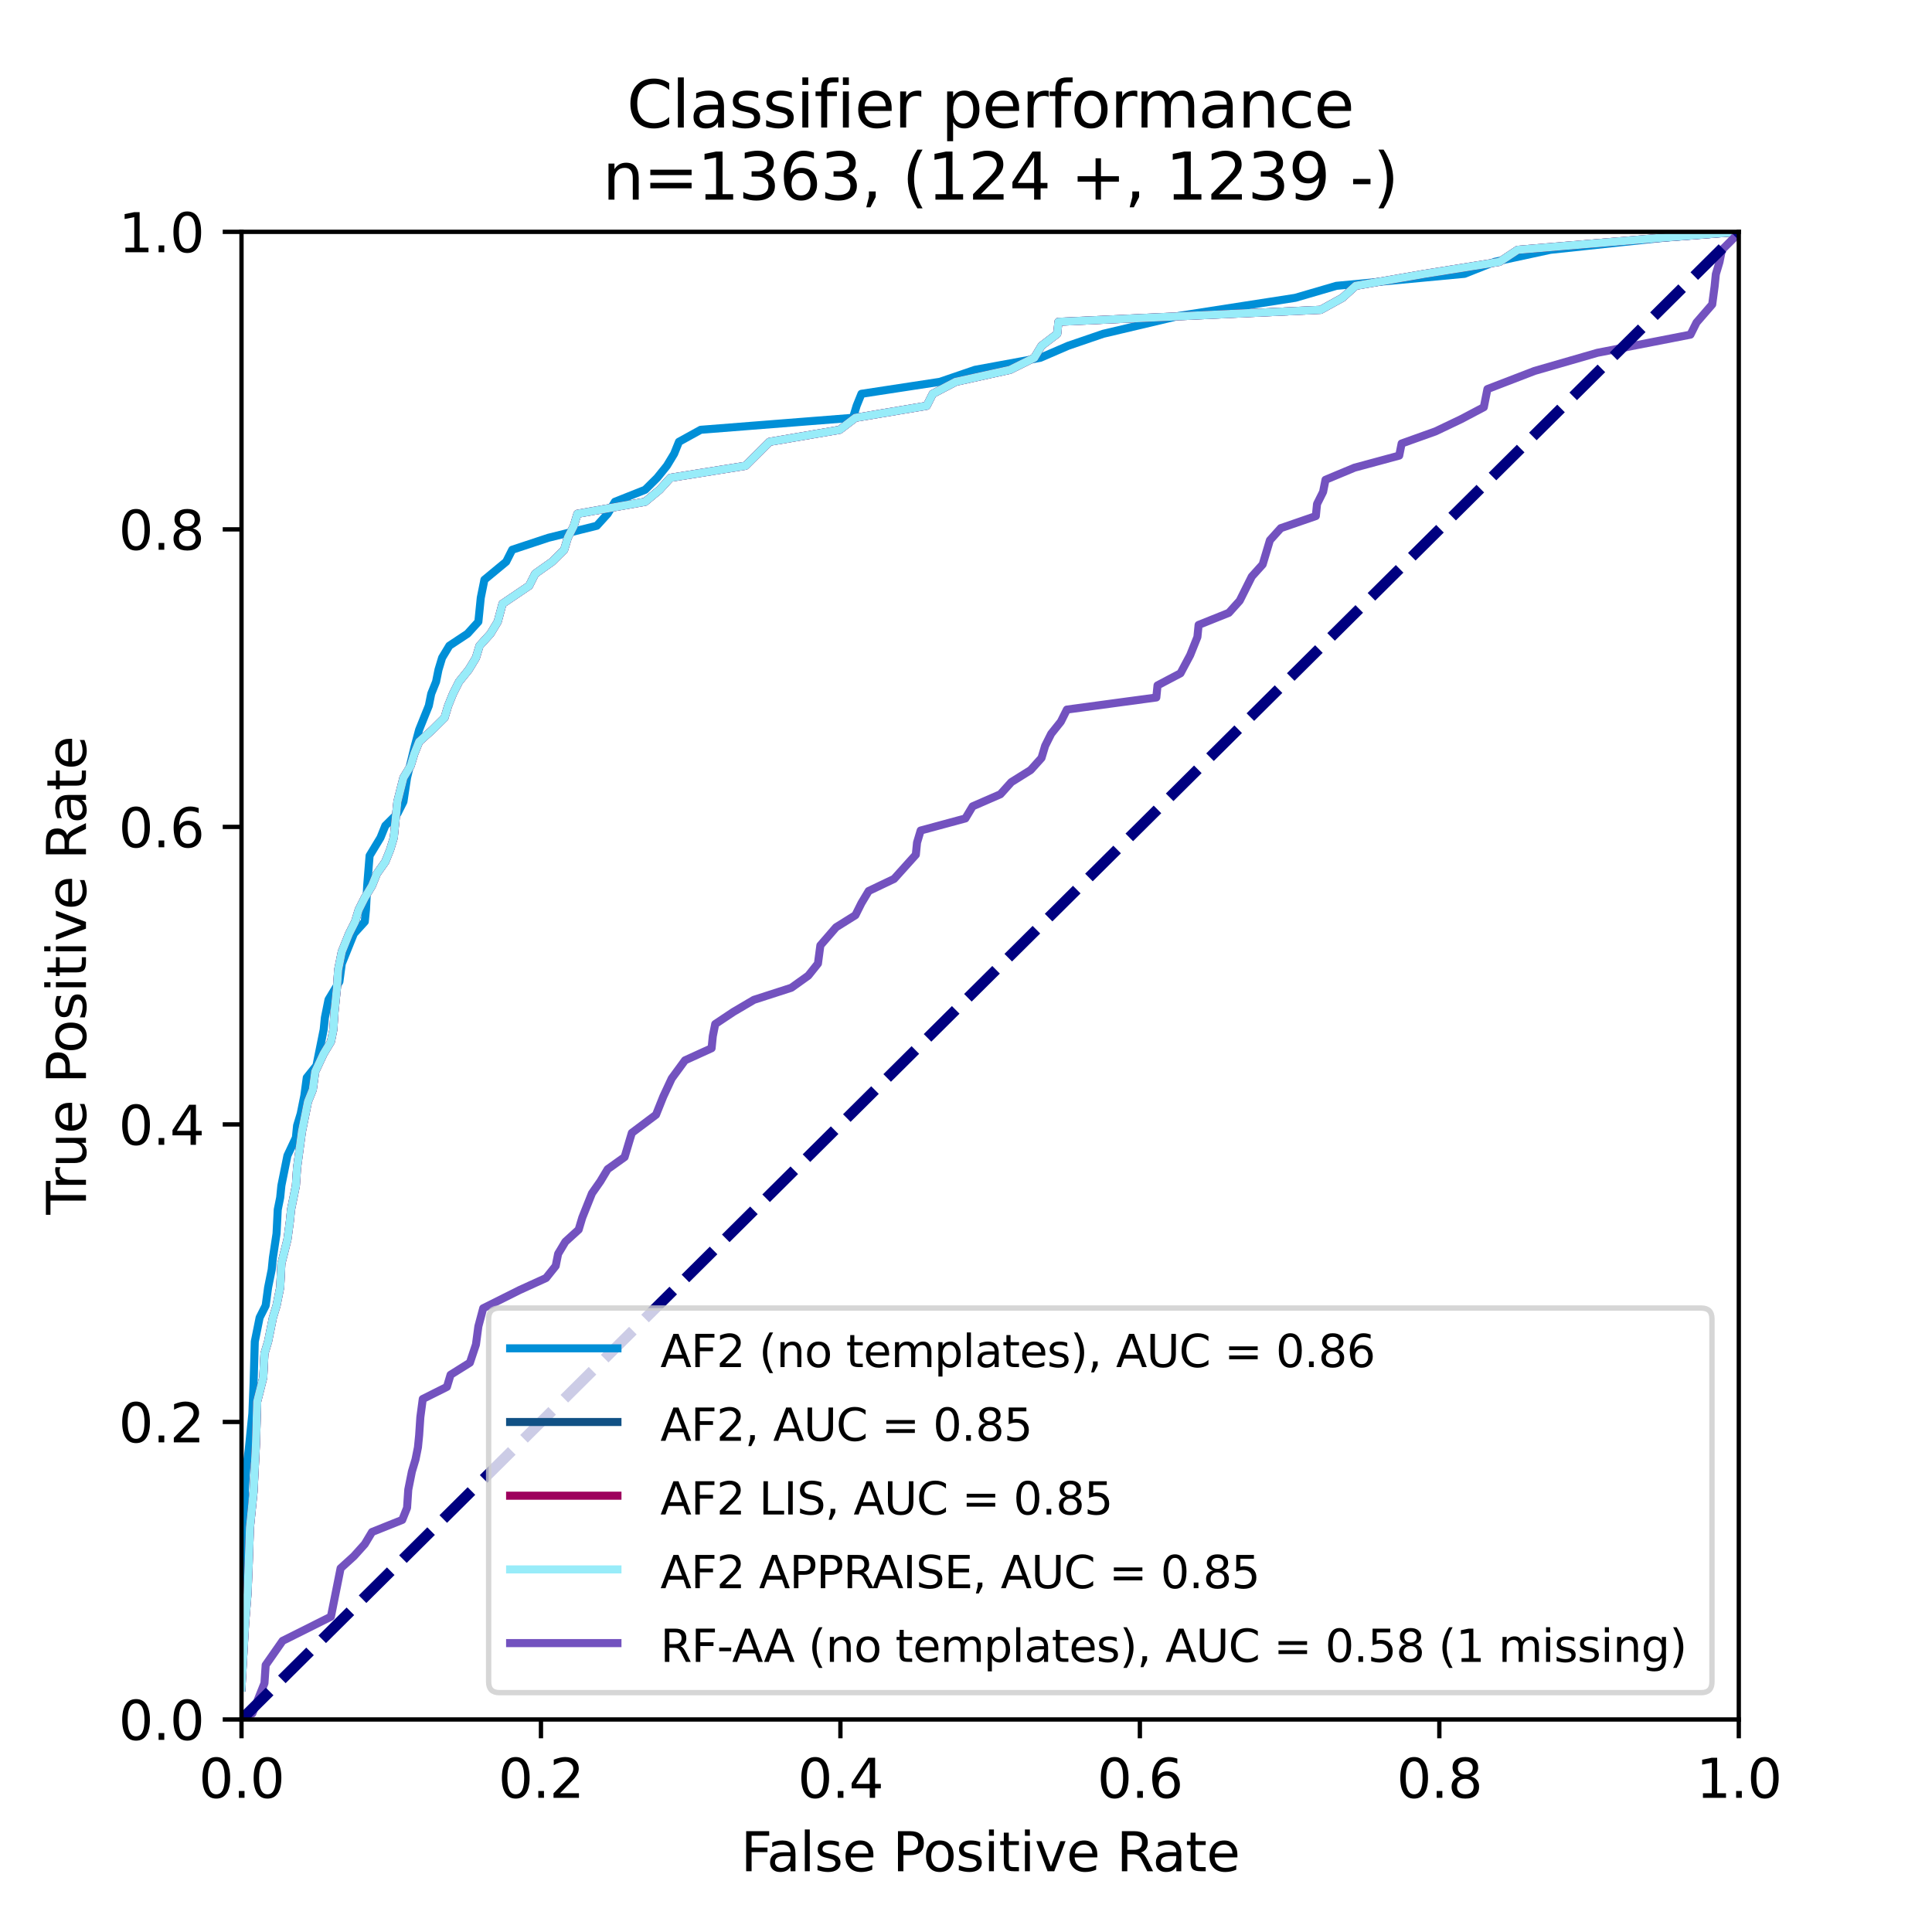 <?xml version="1.0" encoding="utf-8" standalone="no"?>
<!DOCTYPE svg PUBLIC "-//W3C//DTD SVG 1.1//EN"
  "http://www.w3.org/Graphics/SVG/1.1/DTD/svg11.dtd">
<svg xmlns:xlink="http://www.w3.org/1999/xlink" width="360pt" height="360pt" viewBox="0 0 360 360" xmlns="http://www.w3.org/2000/svg" version="1.1">
 <defs>
  <style type="text/css">*{stroke-linejoin: round; stroke-linecap: butt}</style>
 </defs>
 <g id="figure_1">
  <g id="patch_1">
   <path d="M 0 360 
L 360 360 
L 360 0 
L 0 0 
z
" style="fill: #ffffff"/>
  </g>
  <g id="axes_1">
   <g id="patch_2">
    <path d="M 45 320.4 
L 324 320.4 
L 324 43.2 
L 45 43.2 
z
" style="fill: #ffffff"/>
   </g>
   <g id="matplotlib.axis_1">
    <g id="xtick_1">
     <g id="line2d_1">
      <defs>
       <path id="mdd6657b024" d="M 0 0 
L 0 3.5 
" style="stroke: #000000; stroke-width: 0.8"/>
      </defs>
      <g>
       <use xlink:href="#mdd6657b024" x="45" y="320.4" style="stroke: #000000; stroke-width: 0.8"/>
      </g>
     </g>
     <g id="text_1">
      <!-- 0.0 -->
      <g transform="translate(37.048 334.998) scale(0.1 -0.1)">
       <defs>
        <path id="DejaVuSans-30" d="M 2034 4250 
Q 1547 4250 1301 3770 
Q 1056 3291 1056 2328 
Q 1056 1369 1301 889 
Q 1547 409 2034 409 
Q 2525 409 2770 889 
Q 3016 1369 3016 2328 
Q 3016 3291 2770 3770 
Q 2525 4250 2034 4250 
z
M 2034 4750 
Q 2819 4750 3233 4129 
Q 3647 3509 3647 2328 
Q 3647 1150 3233 529 
Q 2819 -91 2034 -91 
Q 1250 -91 836 529 
Q 422 1150 422 2328 
Q 422 3509 836 4129 
Q 1250 4750 2034 4750 
z
" transform="scale(0.016)"/>
        <path id="DejaVuSans-2e" d="M 684 794 
L 1344 794 
L 1344 0 
L 684 0 
L 684 794 
z
" transform="scale(0.016)"/>
       </defs>
       <use xlink:href="#DejaVuSans-30"/>
       <use xlink:href="#DejaVuSans-2e" x="63.623"/>
       <use xlink:href="#DejaVuSans-30" x="95.41"/>
      </g>
     </g>
    </g>
    <g id="xtick_2">
     <g id="line2d_2">
      <g>
       <use xlink:href="#mdd6657b024" x="100.8" y="320.4" style="stroke: #000000; stroke-width: 0.8"/>
      </g>
     </g>
     <g id="text_2">
      <!-- 0.2 -->
      <g transform="translate(92.848 334.998) scale(0.1 -0.1)">
       <defs>
        <path id="DejaVuSans-32" d="M 1228 531 
L 3431 531 
L 3431 0 
L 469 0 
L 469 531 
Q 828 903 1448 1529 
Q 2069 2156 2228 2338 
Q 2531 2678 2651 2914 
Q 2772 3150 2772 3378 
Q 2772 3750 2511 3984 
Q 2250 4219 1831 4219 
Q 1534 4219 1204 4116 
Q 875 4013 500 3803 
L 500 4441 
Q 881 4594 1212 4672 
Q 1544 4750 1819 4750 
Q 2544 4750 2975 4387 
Q 3406 4025 3406 3419 
Q 3406 3131 3298 2873 
Q 3191 2616 2906 2266 
Q 2828 2175 2409 1742 
Q 1991 1309 1228 531 
z
" transform="scale(0.016)"/>
       </defs>
       <use xlink:href="#DejaVuSans-30"/>
       <use xlink:href="#DejaVuSans-2e" x="63.623"/>
       <use xlink:href="#DejaVuSans-32" x="95.41"/>
      </g>
     </g>
    </g>
    <g id="xtick_3">
     <g id="line2d_3">
      <g>
       <use xlink:href="#mdd6657b024" x="156.6" y="320.4" style="stroke: #000000; stroke-width: 0.8"/>
      </g>
     </g>
     <g id="text_3">
      <!-- 0.4 -->
      <g transform="translate(148.648 334.998) scale(0.1 -0.1)">
       <defs>
        <path id="DejaVuSans-34" d="M 2419 4116 
L 825 1625 
L 2419 1625 
L 2419 4116 
z
M 2253 4666 
L 3047 4666 
L 3047 1625 
L 3713 1625 
L 3713 1100 
L 3047 1100 
L 3047 0 
L 2419 0 
L 2419 1100 
L 313 1100 
L 313 1709 
L 2253 4666 
z
" transform="scale(0.016)"/>
       </defs>
       <use xlink:href="#DejaVuSans-30"/>
       <use xlink:href="#DejaVuSans-2e" x="63.623"/>
       <use xlink:href="#DejaVuSans-34" x="95.41"/>
      </g>
     </g>
    </g>
    <g id="xtick_4">
     <g id="line2d_4">
      <g>
       <use xlink:href="#mdd6657b024" x="212.4" y="320.4" style="stroke: #000000; stroke-width: 0.8"/>
      </g>
     </g>
     <g id="text_4">
      <!-- 0.6 -->
      <g transform="translate(204.448 334.998) scale(0.1 -0.1)">
       <defs>
        <path id="DejaVuSans-36" d="M 2113 2584 
Q 1688 2584 1439 2293 
Q 1191 2003 1191 1497 
Q 1191 994 1439 701 
Q 1688 409 2113 409 
Q 2538 409 2786 701 
Q 3034 994 3034 1497 
Q 3034 2003 2786 2293 
Q 2538 2584 2113 2584 
z
M 3366 4563 
L 3366 3988 
Q 3128 4100 2886 4159 
Q 2644 4219 2406 4219 
Q 1781 4219 1451 3797 
Q 1122 3375 1075 2522 
Q 1259 2794 1537 2939 
Q 1816 3084 2150 3084 
Q 2853 3084 3261 2657 
Q 3669 2231 3669 1497 
Q 3669 778 3244 343 
Q 2819 -91 2113 -91 
Q 1303 -91 875 529 
Q 447 1150 447 2328 
Q 447 3434 972 4092 
Q 1497 4750 2381 4750 
Q 2619 4750 2861 4703 
Q 3103 4656 3366 4563 
z
" transform="scale(0.016)"/>
       </defs>
       <use xlink:href="#DejaVuSans-30"/>
       <use xlink:href="#DejaVuSans-2e" x="63.623"/>
       <use xlink:href="#DejaVuSans-36" x="95.41"/>
      </g>
     </g>
    </g>
    <g id="xtick_5">
     <g id="line2d_5">
      <g>
       <use xlink:href="#mdd6657b024" x="268.2" y="320.4" style="stroke: #000000; stroke-width: 0.8"/>
      </g>
     </g>
     <g id="text_5">
      <!-- 0.8 -->
      <g transform="translate(260.248 334.998) scale(0.1 -0.1)">
       <defs>
        <path id="DejaVuSans-38" d="M 2034 2216 
Q 1584 2216 1326 1975 
Q 1069 1734 1069 1313 
Q 1069 891 1326 650 
Q 1584 409 2034 409 
Q 2484 409 2743 651 
Q 3003 894 3003 1313 
Q 3003 1734 2745 1975 
Q 2488 2216 2034 2216 
z
M 1403 2484 
Q 997 2584 770 2862 
Q 544 3141 544 3541 
Q 544 4100 942 4425 
Q 1341 4750 2034 4750 
Q 2731 4750 3128 4425 
Q 3525 4100 3525 3541 
Q 3525 3141 3298 2862 
Q 3072 2584 2669 2484 
Q 3125 2378 3379 2068 
Q 3634 1759 3634 1313 
Q 3634 634 3220 271 
Q 2806 -91 2034 -91 
Q 1263 -91 848 271 
Q 434 634 434 1313 
Q 434 1759 690 2068 
Q 947 2378 1403 2484 
z
M 1172 3481 
Q 1172 3119 1398 2916 
Q 1625 2713 2034 2713 
Q 2441 2713 2670 2916 
Q 2900 3119 2900 3481 
Q 2900 3844 2670 4047 
Q 2441 4250 2034 4250 
Q 1625 4250 1398 4047 
Q 1172 3844 1172 3481 
z
" transform="scale(0.016)"/>
       </defs>
       <use xlink:href="#DejaVuSans-30"/>
       <use xlink:href="#DejaVuSans-2e" x="63.623"/>
       <use xlink:href="#DejaVuSans-38" x="95.41"/>
      </g>
     </g>
    </g>
    <g id="xtick_6">
     <g id="line2d_6">
      <g>
       <use xlink:href="#mdd6657b024" x="324" y="320.4" style="stroke: #000000; stroke-width: 0.8"/>
      </g>
     </g>
     <g id="text_6">
      <!-- 1.0 -->
      <g transform="translate(316.048 334.998) scale(0.1 -0.1)">
       <defs>
        <path id="DejaVuSans-31" d="M 794 531 
L 1825 531 
L 1825 4091 
L 703 3866 
L 703 4441 
L 1819 4666 
L 2450 4666 
L 2450 531 
L 3481 531 
L 3481 0 
L 794 0 
L 794 531 
z
" transform="scale(0.016)"/>
       </defs>
       <use xlink:href="#DejaVuSans-31"/>
       <use xlink:href="#DejaVuSans-2e" x="63.623"/>
       <use xlink:href="#DejaVuSans-30" x="95.41"/>
      </g>
     </g>
    </g>
    <g id="text_7">
     <!-- False Positive Rate -->
     <g transform="translate(138.034 348.677) scale(0.1 -0.1)">
      <defs>
       <path id="DejaVuSans-46" d="M 628 4666 
L 3309 4666 
L 3309 4134 
L 1259 4134 
L 1259 2759 
L 3109 2759 
L 3109 2228 
L 1259 2228 
L 1259 0 
L 628 0 
L 628 4666 
z
" transform="scale(0.016)"/>
       <path id="DejaVuSans-61" d="M 2194 1759 
Q 1497 1759 1228 1600 
Q 959 1441 959 1056 
Q 959 750 1161 570 
Q 1363 391 1709 391 
Q 2188 391 2477 730 
Q 2766 1069 2766 1631 
L 2766 1759 
L 2194 1759 
z
M 3341 1997 
L 3341 0 
L 2766 0 
L 2766 531 
Q 2569 213 2275 61 
Q 1981 -91 1556 -91 
Q 1019 -91 701 211 
Q 384 513 384 1019 
Q 384 1609 779 1909 
Q 1175 2209 1959 2209 
L 2766 2209 
L 2766 2266 
Q 2766 2663 2505 2880 
Q 2244 3097 1772 3097 
Q 1472 3097 1187 3025 
Q 903 2953 641 2809 
L 641 3341 
Q 956 3463 1253 3523 
Q 1550 3584 1831 3584 
Q 2591 3584 2966 3190 
Q 3341 2797 3341 1997 
z
" transform="scale(0.016)"/>
       <path id="DejaVuSans-6c" d="M 603 4863 
L 1178 4863 
L 1178 0 
L 603 0 
L 603 4863 
z
" transform="scale(0.016)"/>
       <path id="DejaVuSans-73" d="M 2834 3397 
L 2834 2853 
Q 2591 2978 2328 3040 
Q 2066 3103 1784 3103 
Q 1356 3103 1142 2972 
Q 928 2841 928 2578 
Q 928 2378 1081 2264 
Q 1234 2150 1697 2047 
L 1894 2003 
Q 2506 1872 2764 1633 
Q 3022 1394 3022 966 
Q 3022 478 2636 193 
Q 2250 -91 1575 -91 
Q 1294 -91 989 -36 
Q 684 19 347 128 
L 347 722 
Q 666 556 975 473 
Q 1284 391 1588 391 
Q 1994 391 2212 530 
Q 2431 669 2431 922 
Q 2431 1156 2273 1281 
Q 2116 1406 1581 1522 
L 1381 1569 
Q 847 1681 609 1914 
Q 372 2147 372 2553 
Q 372 3047 722 3315 
Q 1072 3584 1716 3584 
Q 2034 3584 2315 3537 
Q 2597 3491 2834 3397 
z
" transform="scale(0.016)"/>
       <path id="DejaVuSans-65" d="M 3597 1894 
L 3597 1613 
L 953 1613 
Q 991 1019 1311 708 
Q 1631 397 2203 397 
Q 2534 397 2845 478 
Q 3156 559 3463 722 
L 3463 178 
Q 3153 47 2828 -22 
Q 2503 -91 2169 -91 
Q 1331 -91 842 396 
Q 353 884 353 1716 
Q 353 2575 817 3079 
Q 1281 3584 2069 3584 
Q 2775 3584 3186 3129 
Q 3597 2675 3597 1894 
z
M 3022 2063 
Q 3016 2534 2758 2815 
Q 2500 3097 2075 3097 
Q 1594 3097 1305 2825 
Q 1016 2553 972 2059 
L 3022 2063 
z
" transform="scale(0.016)"/>
       <path id="DejaVuSans-20" transform="scale(0.016)"/>
       <path id="DejaVuSans-50" d="M 1259 4147 
L 1259 2394 
L 2053 2394 
Q 2494 2394 2734 2622 
Q 2975 2850 2975 3272 
Q 2975 3691 2734 3919 
Q 2494 4147 2053 4147 
L 1259 4147 
z
M 628 4666 
L 2053 4666 
Q 2838 4666 3239 4311 
Q 3641 3956 3641 3272 
Q 3641 2581 3239 2228 
Q 2838 1875 2053 1875 
L 1259 1875 
L 1259 0 
L 628 0 
L 628 4666 
z
" transform="scale(0.016)"/>
       <path id="DejaVuSans-6f" d="M 1959 3097 
Q 1497 3097 1228 2736 
Q 959 2375 959 1747 
Q 959 1119 1226 758 
Q 1494 397 1959 397 
Q 2419 397 2687 759 
Q 2956 1122 2956 1747 
Q 2956 2369 2687 2733 
Q 2419 3097 1959 3097 
z
M 1959 3584 
Q 2709 3584 3137 3096 
Q 3566 2609 3566 1747 
Q 3566 888 3137 398 
Q 2709 -91 1959 -91 
Q 1206 -91 779 398 
Q 353 888 353 1747 
Q 353 2609 779 3096 
Q 1206 3584 1959 3584 
z
" transform="scale(0.016)"/>
       <path id="DejaVuSans-69" d="M 603 3500 
L 1178 3500 
L 1178 0 
L 603 0 
L 603 3500 
z
M 603 4863 
L 1178 4863 
L 1178 4134 
L 603 4134 
L 603 4863 
z
" transform="scale(0.016)"/>
       <path id="DejaVuSans-74" d="M 1172 4494 
L 1172 3500 
L 2356 3500 
L 2356 3053 
L 1172 3053 
L 1172 1153 
Q 1172 725 1289 603 
Q 1406 481 1766 481 
L 2356 481 
L 2356 0 
L 1766 0 
Q 1100 0 847 248 
Q 594 497 594 1153 
L 594 3053 
L 172 3053 
L 172 3500 
L 594 3500 
L 594 4494 
L 1172 4494 
z
" transform="scale(0.016)"/>
       <path id="DejaVuSans-76" d="M 191 3500 
L 800 3500 
L 1894 563 
L 2988 3500 
L 3597 3500 
L 2284 0 
L 1503 0 
L 191 3500 
z
" transform="scale(0.016)"/>
       <path id="DejaVuSans-52" d="M 2841 2188 
Q 3044 2119 3236 1894 
Q 3428 1669 3622 1275 
L 4263 0 
L 3584 0 
L 2988 1197 
Q 2756 1666 2539 1819 
Q 2322 1972 1947 1972 
L 1259 1972 
L 1259 0 
L 628 0 
L 628 4666 
L 2053 4666 
Q 2853 4666 3247 4331 
Q 3641 3997 3641 3322 
Q 3641 2881 3436 2590 
Q 3231 2300 2841 2188 
z
M 1259 4147 
L 1259 2491 
L 2053 2491 
Q 2509 2491 2742 2702 
Q 2975 2913 2975 3322 
Q 2975 3731 2742 3939 
Q 2509 4147 2053 4147 
L 1259 4147 
z
" transform="scale(0.016)"/>
      </defs>
      <use xlink:href="#DejaVuSans-46"/>
      <use xlink:href="#DejaVuSans-61" x="48.395"/>
      <use xlink:href="#DejaVuSans-6c" x="109.674"/>
      <use xlink:href="#DejaVuSans-73" x="137.457"/>
      <use xlink:href="#DejaVuSans-65" x="189.557"/>
      <use xlink:href="#DejaVuSans-20" x="251.08"/>
      <use xlink:href="#DejaVuSans-50" x="282.867"/>
      <use xlink:href="#DejaVuSans-6f" x="339.545"/>
      <use xlink:href="#DejaVuSans-73" x="400.727"/>
      <use xlink:href="#DejaVuSans-69" x="452.826"/>
      <use xlink:href="#DejaVuSans-74" x="480.609"/>
      <use xlink:href="#DejaVuSans-69" x="519.818"/>
      <use xlink:href="#DejaVuSans-76" x="547.602"/>
      <use xlink:href="#DejaVuSans-65" x="606.781"/>
      <use xlink:href="#DejaVuSans-20" x="668.305"/>
      <use xlink:href="#DejaVuSans-52" x="700.092"/>
      <use xlink:href="#DejaVuSans-61" x="767.324"/>
      <use xlink:href="#DejaVuSans-74" x="828.604"/>
      <use xlink:href="#DejaVuSans-65" x="867.812"/>
     </g>
    </g>
   </g>
   <g id="matplotlib.axis_2">
    <g id="ytick_1">
     <g id="line2d_7">
      <defs>
       <path id="mdd47e6a3bb" d="M 0 0 
L -3.5 0 
" style="stroke: #000000; stroke-width: 0.8"/>
      </defs>
      <g>
       <use xlink:href="#mdd47e6a3bb" x="45" y="320.4" style="stroke: #000000; stroke-width: 0.8"/>
      </g>
     </g>
     <g id="text_8">
      <!-- 0.0 -->
      <g transform="translate(22.097 324.199) scale(0.1 -0.1)">
       <use xlink:href="#DejaVuSans-30"/>
       <use xlink:href="#DejaVuSans-2e" x="63.623"/>
       <use xlink:href="#DejaVuSans-30" x="95.41"/>
      </g>
     </g>
    </g>
    <g id="ytick_2">
     <g id="line2d_8">
      <g>
       <use xlink:href="#mdd47e6a3bb" x="45" y="264.96" style="stroke: #000000; stroke-width: 0.8"/>
      </g>
     </g>
     <g id="text_9">
      <!-- 0.2 -->
      <g transform="translate(22.097 268.759) scale(0.1 -0.1)">
       <use xlink:href="#DejaVuSans-30"/>
       <use xlink:href="#DejaVuSans-2e" x="63.623"/>
       <use xlink:href="#DejaVuSans-32" x="95.41"/>
      </g>
     </g>
    </g>
    <g id="ytick_3">
     <g id="line2d_9">
      <g>
       <use xlink:href="#mdd47e6a3bb" x="45" y="209.52" style="stroke: #000000; stroke-width: 0.8"/>
      </g>
     </g>
     <g id="text_10">
      <!-- 0.4 -->
      <g transform="translate(22.097 213.319) scale(0.1 -0.1)">
       <use xlink:href="#DejaVuSans-30"/>
       <use xlink:href="#DejaVuSans-2e" x="63.623"/>
       <use xlink:href="#DejaVuSans-34" x="95.41"/>
      </g>
     </g>
    </g>
    <g id="ytick_4">
     <g id="line2d_10">
      <g>
       <use xlink:href="#mdd47e6a3bb" x="45" y="154.08" style="stroke: #000000; stroke-width: 0.8"/>
      </g>
     </g>
     <g id="text_11">
      <!-- 0.6 -->
      <g transform="translate(22.097 157.879) scale(0.1 -0.1)">
       <use xlink:href="#DejaVuSans-30"/>
       <use xlink:href="#DejaVuSans-2e" x="63.623"/>
       <use xlink:href="#DejaVuSans-36" x="95.41"/>
      </g>
     </g>
    </g>
    <g id="ytick_5">
     <g id="line2d_11">
      <g>
       <use xlink:href="#mdd47e6a3bb" x="45" y="98.64" style="stroke: #000000; stroke-width: 0.8"/>
      </g>
     </g>
     <g id="text_12">
      <!-- 0.8 -->
      <g transform="translate(22.097 102.439) scale(0.1 -0.1)">
       <use xlink:href="#DejaVuSans-30"/>
       <use xlink:href="#DejaVuSans-2e" x="63.623"/>
       <use xlink:href="#DejaVuSans-38" x="95.41"/>
      </g>
     </g>
    </g>
    <g id="ytick_6">
     <g id="line2d_12">
      <g>
       <use xlink:href="#mdd47e6a3bb" x="45" y="43.2" style="stroke: #000000; stroke-width: 0.8"/>
      </g>
     </g>
     <g id="text_13">
      <!-- 1.0 -->
      <g transform="translate(22.097 46.999) scale(0.1 -0.1)">
       <use xlink:href="#DejaVuSans-31"/>
       <use xlink:href="#DejaVuSans-2e" x="63.623"/>
       <use xlink:href="#DejaVuSans-30" x="95.41"/>
      </g>
     </g>
    </g>
    <g id="text_14">
     <!-- True Positive Rate -->
     <g transform="translate(16.017 226.33) rotate(-90) scale(0.1 -0.1)">
      <defs>
       <path id="DejaVuSans-54" d="M -19 4666 
L 3928 4666 
L 3928 4134 
L 2272 4134 
L 2272 0 
L 1638 0 
L 1638 4134 
L -19 4134 
L -19 4666 
z
" transform="scale(0.016)"/>
       <path id="DejaVuSans-72" d="M 2631 2963 
Q 2534 3019 2420 3045 
Q 2306 3072 2169 3072 
Q 1681 3072 1420 2755 
Q 1159 2438 1159 1844 
L 1159 0 
L 581 0 
L 581 3500 
L 1159 3500 
L 1159 2956 
Q 1341 3275 1631 3429 
Q 1922 3584 2338 3584 
Q 2397 3584 2469 3576 
Q 2541 3569 2628 3553 
L 2631 2963 
z
" transform="scale(0.016)"/>
       <path id="DejaVuSans-75" d="M 544 1381 
L 544 3500 
L 1119 3500 
L 1119 1403 
Q 1119 906 1312 657 
Q 1506 409 1894 409 
Q 2359 409 2629 706 
Q 2900 1003 2900 1516 
L 2900 3500 
L 3475 3500 
L 3475 0 
L 2900 0 
L 2900 538 
Q 2691 219 2414 64 
Q 2138 -91 1772 -91 
Q 1169 -91 856 284 
Q 544 659 544 1381 
z
M 1991 3584 
L 1991 3584 
z
" transform="scale(0.016)"/>
      </defs>
      <use xlink:href="#DejaVuSans-54"/>
      <use xlink:href="#DejaVuSans-72" x="46.334"/>
      <use xlink:href="#DejaVuSans-75" x="87.447"/>
      <use xlink:href="#DejaVuSans-65" x="150.826"/>
      <use xlink:href="#DejaVuSans-20" x="212.35"/>
      <use xlink:href="#DejaVuSans-50" x="244.137"/>
      <use xlink:href="#DejaVuSans-6f" x="300.814"/>
      <use xlink:href="#DejaVuSans-73" x="361.996"/>
      <use xlink:href="#DejaVuSans-69" x="414.096"/>
      <use xlink:href="#DejaVuSans-74" x="441.879"/>
      <use xlink:href="#DejaVuSans-69" x="481.088"/>
      <use xlink:href="#DejaVuSans-76" x="508.871"/>
      <use xlink:href="#DejaVuSans-65" x="568.051"/>
      <use xlink:href="#DejaVuSans-20" x="629.574"/>
      <use xlink:href="#DejaVuSans-52" x="661.361"/>
      <use xlink:href="#DejaVuSans-61" x="728.594"/>
      <use xlink:href="#DejaVuSans-74" x="789.873"/>
      <use xlink:href="#DejaVuSans-65" x="829.082"/>
     </g>
    </g>
   </g>
   <g id="line2d_13">
    <path d="M 45 314.439 
L 45.225 291.339 
L 45.676 276.808 
L 45.901 273.455 
L 46.351 270.102 
L 46.576 267.866 
L 46.801 265.631 
L 47.027 263.395 
L 47.252 257.806 
L 47.477 249.982 
L 48.378 245.511 
L 49.504 243.276 
L 49.954 239.923 
L 50.63 236.569 
L 50.855 234.334 
L 51.53 229.863 
L 51.755 225.392 
L 52.206 223.156 
L 52.431 220.921 
L 52.881 218.685 
L 53.557 215.332 
L 55.133 211.979 
L 55.358 209.744 
L 56.034 207.508 
L 56.709 204.155 
L 57.16 200.802 
L 58.961 198.566 
L 59.637 195.213 
L 60.312 191.86 
L 60.538 189.624 
L 61.213 186.271 
L 63.24 182.918 
L 63.69 179.565 
L 65.041 176.211 
L 65.942 173.976 
L 67.969 171.74 
L 68.194 169.505 
L 68.419 165.034 
L 68.869 159.445 
L 70.896 156.092 
L 71.797 153.856 
L 74.048 151.621 
L 75.174 149.385 
L 75.85 144.915 
L 77.201 139.326 
L 78.102 135.973 
L 79.002 133.737 
L 79.903 131.502 
L 80.354 129.266 
L 81.254 127.031 
L 81.705 124.795 
L 82.38 122.56 
L 83.731 120.324 
L 87.109 118.089 
L 89.136 115.853 
L 89.361 113.618 
L 89.586 111.382 
L 90.262 108.029 
L 94.315 104.676 
L 95.441 102.44 
L 102.196 100.205 
L 111.203 97.969 
L 113.23 95.734 
L 114.581 93.498 
L 120.211 91.263 
L 122.462 89.027 
L 124.264 86.792 
L 125.615 84.556 
L 126.516 82.321 
L 130.569 80.085 
L 158.942 77.85 
L 159.617 75.615 
L 160.518 73.379 
L 175.155 71.144 
L 181.685 68.908 
L 193.845 66.673 
L 199.024 64.437 
L 205.554 62.202 
L 219.741 58.848 
L 241.358 55.495 
L 249.015 53.26 
L 272.884 51.024 
L 278.513 48.789 
L 288.872 46.553 
L 309.814 44.318 
L 324 43.2 
" clip-path="url(#pe57d488bea)" style="fill: none; stroke: #008fd7; stroke-width: 1.5; stroke-linecap: square"/>
   </g>
   <g id="line2d_14">
    <path d="M 45 314.439 
L 45.676 302.516 
L 46.126 296.927 
L 46.351 291.339 
L 46.576 284.632 
L 47.252 277.926 
L 47.702 268.984 
L 47.927 261.16 
L 49.053 256.689 
L 49.278 252.218 
L 49.954 249.982 
L 50.404 247.747 
L 50.855 245.511 
L 51.53 243.276 
L 52.206 239.923 
L 52.431 235.452 
L 53.557 230.981 
L 54.007 227.627 
L 54.232 225.392 
L 54.683 223.156 
L 55.133 220.921 
L 55.358 217.568 
L 56.259 210.861 
L 57.385 205.273 
L 58.286 203.037 
L 58.736 199.684 
L 60.312 196.331 
L 61.663 194.095 
L 62.114 191.86 
L 62.339 188.506 
L 62.789 184.035 
L 63.015 180.682 
L 63.69 177.329 
L 65.041 173.976 
L 66.167 171.74 
L 66.843 169.505 
L 67.969 167.269 
L 69.32 165.034 
L 70.22 162.798 
L 71.797 160.563 
L 72.697 158.327 
L 73.373 156.092 
L 73.598 153.856 
L 74.048 149.385 
L 75.174 144.915 
L 76.525 142.679 
L 77.201 140.444 
L 78.102 138.208 
L 80.579 135.973 
L 82.831 133.737 
L 83.506 131.502 
L 84.407 129.266 
L 85.533 127.031 
L 87.334 124.795 
L 88.685 122.56 
L 89.361 120.324 
L 91.387 118.089 
L 92.738 115.853 
L 93.639 112.5 
L 98.593 109.147 
L 99.719 106.911 
L 102.872 104.676 
L 105.123 102.44 
L 105.799 100.205 
L 106.925 97.969 
L 107.6 95.734 
L 120.211 93.498 
L 122.913 91.263 
L 124.939 89.027 
L 138.901 86.792 
L 141.153 84.556 
L 143.404 82.321 
L 156.465 80.085 
L 159.392 77.85 
L 172.678 75.615 
L 173.804 73.379 
L 178.082 71.144 
L 188.215 68.908 
L 192.719 66.673 
L 194.07 64.437 
L 196.998 62.202 
L 197.223 59.966 
L 246.087 57.731 
L 250.14 55.495 
L 252.617 53.26 
L 265.453 51.024 
L 279.414 48.789 
L 282.792 46.553 
L 309.363 44.318 
L 324 43.2 
" clip-path="url(#pe57d488bea)" style="fill: none; stroke: #115185; stroke-width: 1.5; stroke-linecap: square"/>
   </g>
   <g id="line2d_15">
    <path d="M 45 314.439 
L 45.676 302.516 
L 46.126 296.927 
L 46.351 291.339 
L 46.576 284.632 
L 47.252 277.926 
L 47.702 268.984 
L 47.927 261.16 
L 49.053 256.689 
L 49.278 252.218 
L 49.954 249.982 
L 50.404 247.747 
L 50.855 245.511 
L 51.53 243.276 
L 52.206 239.923 
L 52.431 235.452 
L 53.557 230.981 
L 54.007 227.627 
L 54.232 225.392 
L 54.683 223.156 
L 55.133 220.921 
L 55.358 217.568 
L 56.259 210.861 
L 57.385 205.273 
L 58.286 203.037 
L 58.736 199.684 
L 60.312 196.331 
L 61.663 194.095 
L 62.114 191.86 
L 62.339 188.506 
L 62.789 184.035 
L 63.015 180.682 
L 63.69 177.329 
L 65.041 173.976 
L 66.167 171.74 
L 66.843 169.505 
L 67.969 167.269 
L 69.32 165.034 
L 70.22 162.798 
L 71.797 160.563 
L 72.697 158.327 
L 73.373 156.092 
L 73.598 153.856 
L 74.048 149.385 
L 75.174 144.915 
L 76.525 142.679 
L 77.201 140.444 
L 78.102 138.208 
L 80.579 135.973 
L 82.831 133.737 
L 83.506 131.502 
L 84.407 129.266 
L 85.533 127.031 
L 87.334 124.795 
L 88.685 122.56 
L 89.361 120.324 
L 91.387 118.089 
L 92.738 115.853 
L 93.639 112.5 
L 98.593 109.147 
L 99.719 106.911 
L 102.872 104.676 
L 105.123 102.44 
L 105.799 100.205 
L 106.925 97.969 
L 107.6 95.734 
L 120.211 93.498 
L 122.913 91.263 
L 124.939 89.027 
L 138.901 86.792 
L 141.153 84.556 
L 143.404 82.321 
L 156.465 80.085 
L 159.392 77.85 
L 172.678 75.615 
L 173.804 73.379 
L 178.082 71.144 
L 188.215 68.908 
L 192.719 66.673 
L 194.07 64.437 
L 196.998 62.202 
L 197.223 59.966 
L 246.087 57.731 
L 250.14 55.495 
L 252.617 53.26 
L 265.453 51.024 
L 279.414 48.789 
L 282.792 46.553 
L 309.363 44.318 
L 324 43.2 
" clip-path="url(#pe57d488bea)" style="fill: none; stroke: #9e005d; stroke-width: 1.5; stroke-linecap: square"/>
   </g>
   <g id="line2d_16">
    <path d="M 45 314.439 
L 45.676 302.516 
L 46.126 296.927 
L 46.351 291.339 
L 46.576 284.632 
L 47.252 277.926 
L 47.702 268.984 
L 47.927 261.16 
L 49.053 256.689 
L 49.278 252.218 
L 49.954 249.982 
L 50.404 247.747 
L 50.855 245.511 
L 51.53 243.276 
L 52.206 239.923 
L 52.431 235.452 
L 53.557 230.981 
L 54.007 227.627 
L 54.232 225.392 
L 54.683 223.156 
L 55.133 220.921 
L 55.358 217.568 
L 56.259 210.861 
L 57.385 205.273 
L 58.286 203.037 
L 58.736 199.684 
L 60.312 196.331 
L 61.663 194.095 
L 62.114 191.86 
L 62.339 188.506 
L 62.789 184.035 
L 63.015 180.682 
L 63.69 177.329 
L 65.041 173.976 
L 66.167 171.74 
L 66.843 169.505 
L 67.969 167.269 
L 69.32 165.034 
L 70.22 162.798 
L 71.797 160.563 
L 72.697 158.327 
L 73.373 156.092 
L 73.598 153.856 
L 74.048 149.385 
L 75.174 144.915 
L 76.525 142.679 
L 77.201 140.444 
L 78.102 138.208 
L 80.579 135.973 
L 82.831 133.737 
L 83.506 131.502 
L 84.407 129.266 
L 85.533 127.031 
L 87.334 124.795 
L 88.685 122.56 
L 89.361 120.324 
L 91.387 118.089 
L 92.738 115.853 
L 93.639 112.5 
L 98.593 109.147 
L 99.719 106.911 
L 102.872 104.676 
L 105.123 102.44 
L 105.799 100.205 
L 106.925 97.969 
L 107.6 95.734 
L 120.211 93.498 
L 122.913 91.263 
L 124.939 89.027 
L 138.901 86.792 
L 141.153 84.556 
L 143.404 82.321 
L 156.465 80.085 
L 159.392 77.85 
L 172.678 75.615 
L 173.804 73.379 
L 178.082 71.144 
L 188.215 68.908 
L 192.719 66.673 
L 194.07 64.437 
L 196.998 62.202 
L 197.223 59.966 
L 246.087 57.731 
L 250.14 55.495 
L 252.617 53.26 
L 265.453 51.024 
L 279.414 48.789 
L 282.792 46.553 
L 309.363 44.318 
L 324 43.2 
" clip-path="url(#pe57d488bea)" style="fill: none; stroke: #98ecf9; stroke-width: 1.5; stroke-linecap: square"/>
   </g>
   <g id="line2d_17">
    <path d="M 45 320.4 
L 45.225 320.4 
L 47.027 319.273 
L 47.927 317.02 
L 49.278 313.639 
L 49.504 310.259 
L 52.656 305.751 
L 61.663 301.244 
L 62.564 296.737 
L 63.465 292.229 
L 65.942 289.976 
L 67.969 287.722 
L 69.32 285.468 
L 74.949 283.215 
L 75.85 280.961 
L 76.075 277.58 
L 76.751 274.2 
L 77.426 271.946 
L 77.877 269.693 
L 78.102 267.439 
L 78.327 264.059 
L 78.777 260.678 
L 83.281 258.424 
L 83.956 256.171 
L 87.559 253.917 
L 88.685 250.537 
L 89.136 247.156 
L 90.036 243.776 
L 96.792 240.395 
L 101.746 238.141 
L 103.547 235.888 
L 103.998 233.634 
L 105.349 231.38 
L 107.826 229.127 
L 108.501 226.873 
L 109.402 224.62 
L 110.303 222.366 
L 111.879 220.112 
L 113.23 217.859 
L 116.383 215.605 
L 117.058 213.351 
L 117.734 211.098 
L 122.237 207.717 
L 123.588 204.337 
L 125.165 200.956 
L 127.642 197.576 
L 132.596 195.322 
L 132.821 193.068 
L 133.271 190.815 
L 136.649 188.561 
L 140.477 186.307 
L 147.458 184.054 
L 150.61 181.8 
L 152.412 179.546 
L 152.862 176.166 
L 155.789 172.785 
L 159.392 170.532 
L 160.518 168.278 
L 161.869 166.024 
L 166.598 163.771 
L 168.625 161.517 
L 170.651 159.263 
L 170.877 157.01 
L 171.552 154.756 
L 179.884 152.502 
L 181.235 150.249 
L 186.414 147.995 
L 188.441 145.741 
L 192.044 143.488 
L 194.07 141.234 
L 194.746 138.98 
L 195.872 136.727 
L 197.673 134.473 
L 198.799 132.22 
L 215.462 129.966 
L 215.688 127.712 
L 219.966 125.459 
L 221.768 122.078 
L 223.119 118.698 
L 223.344 116.444 
L 228.973 114.19 
L 231 111.937 
L 232.126 109.683 
L 233.252 107.429 
L 235.278 105.176 
L 235.954 102.922 
L 236.63 100.668 
L 238.656 98.415 
L 245.186 96.161 
L 245.412 93.907 
L 246.538 91.654 
L 246.988 89.4 
L 252.392 87.146 
L 260.724 84.893 
L 261.174 82.639 
L 267.479 80.385 
L 272.208 78.132 
L 276.487 75.878 
L 277.162 72.498 
L 285.944 69.117 
L 297.654 65.737 
L 314.993 62.356 
L 316.119 60.102 
L 319.046 56.722 
L 319.496 53.341 
L 319.722 51.088 
L 320.397 48.834 
L 320.847 46.58 
L 323.099 44.327 
L 324 43.2 
" clip-path="url(#pe57d488bea)" style="fill: none; stroke: #7352bf; stroke-width: 1.5; stroke-linecap: square"/>
   </g>
   <g id="line2d_18">
    <path d="M 45 320.4 
L 324 43.2 
" clip-path="url(#pe57d488bea)" style="fill: none; stroke-dasharray: 7.4,3.2; stroke-dashoffset: 0; stroke: #000080; stroke-width: 2"/>
   </g>
   <g id="patch_3">
    <path d="M 45 320.4 
L 45 43.2 
" style="fill: none; stroke: #000000; stroke-width: 0.8; stroke-linejoin: miter; stroke-linecap: square"/>
   </g>
   <g id="patch_4">
    <path d="M 324 320.4 
L 324 43.2 
" style="fill: none; stroke: #000000; stroke-width: 0.8; stroke-linejoin: miter; stroke-linecap: square"/>
   </g>
   <g id="patch_5">
    <path d="M 45 320.4 
L 324 320.4 
" style="fill: none; stroke: #000000; stroke-width: 0.8; stroke-linejoin: miter; stroke-linecap: square"/>
   </g>
   <g id="patch_6">
    <path d="M 45 43.2 
L 324 43.2 
" style="fill: none; stroke: #000000; stroke-width: 0.8; stroke-linejoin: miter; stroke-linecap: square"/>
   </g>
   <g id="text_15">
    <!-- Classifier performance -->
    <g transform="translate(116.777 23.763) scale(0.12 -0.12)">
     <defs>
      <path id="DejaVuSans-43" d="M 4122 4306 
L 4122 3641 
Q 3803 3938 3442 4084 
Q 3081 4231 2675 4231 
Q 1875 4231 1450 3742 
Q 1025 3253 1025 2328 
Q 1025 1406 1450 917 
Q 1875 428 2675 428 
Q 3081 428 3442 575 
Q 3803 722 4122 1019 
L 4122 359 
Q 3791 134 3420 21 
Q 3050 -91 2638 -91 
Q 1578 -91 968 557 
Q 359 1206 359 2328 
Q 359 3453 968 4101 
Q 1578 4750 2638 4750 
Q 3056 4750 3426 4639 
Q 3797 4528 4122 4306 
z
" transform="scale(0.016)"/>
      <path id="DejaVuSans-66" d="M 2375 4863 
L 2375 4384 
L 1825 4384 
Q 1516 4384 1395 4259 
Q 1275 4134 1275 3809 
L 1275 3500 
L 2222 3500 
L 2222 3053 
L 1275 3053 
L 1275 0 
L 697 0 
L 697 3053 
L 147 3053 
L 147 3500 
L 697 3500 
L 697 3744 
Q 697 4328 969 4595 
Q 1241 4863 1831 4863 
L 2375 4863 
z
" transform="scale(0.016)"/>
      <path id="DejaVuSans-70" d="M 1159 525 
L 1159 -1331 
L 581 -1331 
L 581 3500 
L 1159 3500 
L 1159 2969 
Q 1341 3281 1617 3432 
Q 1894 3584 2278 3584 
Q 2916 3584 3314 3078 
Q 3713 2572 3713 1747 
Q 3713 922 3314 415 
Q 2916 -91 2278 -91 
Q 1894 -91 1617 61 
Q 1341 213 1159 525 
z
M 3116 1747 
Q 3116 2381 2855 2742 
Q 2594 3103 2138 3103 
Q 1681 3103 1420 2742 
Q 1159 2381 1159 1747 
Q 1159 1113 1420 752 
Q 1681 391 2138 391 
Q 2594 391 2855 752 
Q 3116 1113 3116 1747 
z
" transform="scale(0.016)"/>
      <path id="DejaVuSans-6d" d="M 3328 2828 
Q 3544 3216 3844 3400 
Q 4144 3584 4550 3584 
Q 5097 3584 5394 3201 
Q 5691 2819 5691 2113 
L 5691 0 
L 5113 0 
L 5113 2094 
Q 5113 2597 4934 2840 
Q 4756 3084 4391 3084 
Q 3944 3084 3684 2787 
Q 3425 2491 3425 1978 
L 3425 0 
L 2847 0 
L 2847 2094 
Q 2847 2600 2669 2842 
Q 2491 3084 2119 3084 
Q 1678 3084 1418 2786 
Q 1159 2488 1159 1978 
L 1159 0 
L 581 0 
L 581 3500 
L 1159 3500 
L 1159 2956 
Q 1356 3278 1631 3431 
Q 1906 3584 2284 3584 
Q 2666 3584 2933 3390 
Q 3200 3197 3328 2828 
z
" transform="scale(0.016)"/>
      <path id="DejaVuSans-6e" d="M 3513 2113 
L 3513 0 
L 2938 0 
L 2938 2094 
Q 2938 2591 2744 2837 
Q 2550 3084 2163 3084 
Q 1697 3084 1428 2787 
Q 1159 2491 1159 1978 
L 1159 0 
L 581 0 
L 581 3500 
L 1159 3500 
L 1159 2956 
Q 1366 3272 1645 3428 
Q 1925 3584 2291 3584 
Q 2894 3584 3203 3211 
Q 3513 2838 3513 2113 
z
" transform="scale(0.016)"/>
      <path id="DejaVuSans-63" d="M 3122 3366 
L 3122 2828 
Q 2878 2963 2633 3030 
Q 2388 3097 2138 3097 
Q 1578 3097 1268 2742 
Q 959 2388 959 1747 
Q 959 1106 1268 751 
Q 1578 397 2138 397 
Q 2388 397 2633 464 
Q 2878 531 3122 666 
L 3122 134 
Q 2881 22 2623 -34 
Q 2366 -91 2075 -91 
Q 1284 -91 818 406 
Q 353 903 353 1747 
Q 353 2603 823 3093 
Q 1294 3584 2113 3584 
Q 2378 3584 2631 3529 
Q 2884 3475 3122 3366 
z
" transform="scale(0.016)"/>
     </defs>
     <use xlink:href="#DejaVuSans-43"/>
     <use xlink:href="#DejaVuSans-6c" x="69.824"/>
     <use xlink:href="#DejaVuSans-61" x="97.607"/>
     <use xlink:href="#DejaVuSans-73" x="158.887"/>
     <use xlink:href="#DejaVuSans-73" x="210.986"/>
     <use xlink:href="#DejaVuSans-69" x="263.086"/>
     <use xlink:href="#DejaVuSans-66" x="290.869"/>
     <use xlink:href="#DejaVuSans-69" x="326.074"/>
     <use xlink:href="#DejaVuSans-65" x="353.857"/>
     <use xlink:href="#DejaVuSans-72" x="415.381"/>
     <use xlink:href="#DejaVuSans-20" x="456.494"/>
     <use xlink:href="#DejaVuSans-70" x="488.281"/>
     <use xlink:href="#DejaVuSans-65" x="551.758"/>
     <use xlink:href="#DejaVuSans-72" x="613.281"/>
     <use xlink:href="#DejaVuSans-66" x="654.395"/>
     <use xlink:href="#DejaVuSans-6f" x="689.6"/>
     <use xlink:href="#DejaVuSans-72" x="750.781"/>
     <use xlink:href="#DejaVuSans-6d" x="790.145"/>
     <use xlink:href="#DejaVuSans-61" x="887.557"/>
     <use xlink:href="#DejaVuSans-6e" x="948.836"/>
     <use xlink:href="#DejaVuSans-63" x="1012.215"/>
     <use xlink:href="#DejaVuSans-65" x="1067.195"/>
    </g>
    <!--  n=1363, (124 +, 1239 -) -->
    <g transform="translate(108.455 37.2) scale(0.12 -0.12)">
     <defs>
      <path id="DejaVuSans-3d" d="M 678 2906 
L 4684 2906 
L 4684 2381 
L 678 2381 
L 678 2906 
z
M 678 1631 
L 4684 1631 
L 4684 1100 
L 678 1100 
L 678 1631 
z
" transform="scale(0.016)"/>
      <path id="DejaVuSans-33" d="M 2597 2516 
Q 3050 2419 3304 2112 
Q 3559 1806 3559 1356 
Q 3559 666 3084 287 
Q 2609 -91 1734 -91 
Q 1441 -91 1130 -33 
Q 819 25 488 141 
L 488 750 
Q 750 597 1062 519 
Q 1375 441 1716 441 
Q 2309 441 2620 675 
Q 2931 909 2931 1356 
Q 2931 1769 2642 2001 
Q 2353 2234 1838 2234 
L 1294 2234 
L 1294 2753 
L 1863 2753 
Q 2328 2753 2575 2939 
Q 2822 3125 2822 3475 
Q 2822 3834 2567 4026 
Q 2313 4219 1838 4219 
Q 1578 4219 1281 4162 
Q 984 4106 628 3988 
L 628 4550 
Q 988 4650 1302 4700 
Q 1616 4750 1894 4750 
Q 2613 4750 3031 4423 
Q 3450 4097 3450 3541 
Q 3450 3153 3228 2886 
Q 3006 2619 2597 2516 
z
" transform="scale(0.016)"/>
      <path id="DejaVuSans-2c" d="M 750 794 
L 1409 794 
L 1409 256 
L 897 -744 
L 494 -744 
L 750 256 
L 750 794 
z
" transform="scale(0.016)"/>
      <path id="DejaVuSans-28" d="M 1984 4856 
Q 1566 4138 1362 3434 
Q 1159 2731 1159 2009 
Q 1159 1288 1364 580 
Q 1569 -128 1984 -844 
L 1484 -844 
Q 1016 -109 783 600 
Q 550 1309 550 2009 
Q 550 2706 781 3412 
Q 1013 4119 1484 4856 
L 1984 4856 
z
" transform="scale(0.016)"/>
      <path id="DejaVuSans-2b" d="M 2944 4013 
L 2944 2272 
L 4684 2272 
L 4684 1741 
L 2944 1741 
L 2944 0 
L 2419 0 
L 2419 1741 
L 678 1741 
L 678 2272 
L 2419 2272 
L 2419 4013 
L 2944 4013 
z
" transform="scale(0.016)"/>
      <path id="DejaVuSans-39" d="M 703 97 
L 703 672 
Q 941 559 1184 500 
Q 1428 441 1663 441 
Q 2288 441 2617 861 
Q 2947 1281 2994 2138 
Q 2813 1869 2534 1725 
Q 2256 1581 1919 1581 
Q 1219 1581 811 2004 
Q 403 2428 403 3163 
Q 403 3881 828 4315 
Q 1253 4750 1959 4750 
Q 2769 4750 3195 4129 
Q 3622 3509 3622 2328 
Q 3622 1225 3098 567 
Q 2575 -91 1691 -91 
Q 1453 -91 1209 -44 
Q 966 3 703 97 
z
M 1959 2075 
Q 2384 2075 2632 2365 
Q 2881 2656 2881 3163 
Q 2881 3666 2632 3958 
Q 2384 4250 1959 4250 
Q 1534 4250 1286 3958 
Q 1038 3666 1038 3163 
Q 1038 2656 1286 2365 
Q 1534 2075 1959 2075 
z
" transform="scale(0.016)"/>
      <path id="DejaVuSans-2d" d="M 313 2009 
L 1997 2009 
L 1997 1497 
L 313 1497 
L 313 2009 
z
" transform="scale(0.016)"/>
      <path id="DejaVuSans-29" d="M 513 4856 
L 1013 4856 
Q 1481 4119 1714 3412 
Q 1947 2706 1947 2009 
Q 1947 1309 1714 600 
Q 1481 -109 1013 -844 
L 513 -844 
Q 928 -128 1133 580 
Q 1338 1288 1338 2009 
Q 1338 2731 1133 3434 
Q 928 4138 513 4856 
z
" transform="scale(0.016)"/>
     </defs>
     <use xlink:href="#DejaVuSans-20"/>
     <use xlink:href="#DejaVuSans-6e" x="31.787"/>
     <use xlink:href="#DejaVuSans-3d" x="95.166"/>
     <use xlink:href="#DejaVuSans-31" x="178.955"/>
     <use xlink:href="#DejaVuSans-33" x="242.578"/>
     <use xlink:href="#DejaVuSans-36" x="306.201"/>
     <use xlink:href="#DejaVuSans-33" x="369.824"/>
     <use xlink:href="#DejaVuSans-2c" x="433.447"/>
     <use xlink:href="#DejaVuSans-20" x="465.234"/>
     <use xlink:href="#DejaVuSans-28" x="497.021"/>
     <use xlink:href="#DejaVuSans-31" x="536.035"/>
     <use xlink:href="#DejaVuSans-32" x="599.658"/>
     <use xlink:href="#DejaVuSans-34" x="663.281"/>
     <use xlink:href="#DejaVuSans-20" x="726.904"/>
     <use xlink:href="#DejaVuSans-2b" x="758.691"/>
     <use xlink:href="#DejaVuSans-2c" x="842.48"/>
     <use xlink:href="#DejaVuSans-20" x="874.268"/>
     <use xlink:href="#DejaVuSans-31" x="906.055"/>
     <use xlink:href="#DejaVuSans-32" x="969.678"/>
     <use xlink:href="#DejaVuSans-33" x="1033.301"/>
     <use xlink:href="#DejaVuSans-39" x="1096.924"/>
     <use xlink:href="#DejaVuSans-20" x="1160.547"/>
     <use xlink:href="#DejaVuSans-2d" x="1192.334"/>
     <use xlink:href="#DejaVuSans-29" x="1228.418"/>
    </g>
   </g>
   <g id="legend_1">
    <g id="patch_7">
     <path d="M 93.052 315.4 
L 317 315.4 
Q 319 315.4 319 313.4 
L 319 245.738 
Q 319 243.738 317 243.738 
L 93.052 243.738 
Q 91.052 243.738 91.052 245.738 
L 91.052 313.4 
Q 91.052 315.4 93.052 315.4 
z
" style="fill: #ffffff; opacity: 0.8; stroke: #cccccc; stroke-linejoin: miter"/>
    </g>
    <g id="line2d_19">
     <path d="M 95.052 251.238 
L 105.052 251.238 
L 115.052 251.238 
" style="fill: none; stroke: #008fd7; stroke-width: 1.5; stroke-linecap: square"/>
    </g>
    <g id="text_16">
     <!-- AF2 (no templates), AUC = 0.86 -->
     <g transform="translate(123.052 254.738) scale(0.083 -0.083)">
      <defs>
       <path id="DejaVuSans-41" d="M 2188 4044 
L 1331 1722 
L 3047 1722 
L 2188 4044 
z
M 1831 4666 
L 2547 4666 
L 4325 0 
L 3669 0 
L 3244 1197 
L 1141 1197 
L 716 0 
L 50 0 
L 1831 4666 
z
" transform="scale(0.016)"/>
       <path id="DejaVuSans-55" d="M 556 4666 
L 1191 4666 
L 1191 1831 
Q 1191 1081 1462 751 
Q 1734 422 2344 422 
Q 2950 422 3222 751 
Q 3494 1081 3494 1831 
L 3494 4666 
L 4128 4666 
L 4128 1753 
Q 4128 841 3676 375 
Q 3225 -91 2344 -91 
Q 1459 -91 1007 375 
Q 556 841 556 1753 
L 556 4666 
z
" transform="scale(0.016)"/>
      </defs>
      <use xlink:href="#DejaVuSans-41"/>
      <use xlink:href="#DejaVuSans-46" x="68.408"/>
      <use xlink:href="#DejaVuSans-32" x="125.928"/>
      <use xlink:href="#DejaVuSans-20" x="189.551"/>
      <use xlink:href="#DejaVuSans-28" x="221.338"/>
      <use xlink:href="#DejaVuSans-6e" x="260.352"/>
      <use xlink:href="#DejaVuSans-6f" x="323.73"/>
      <use xlink:href="#DejaVuSans-20" x="384.912"/>
      <use xlink:href="#DejaVuSans-74" x="416.699"/>
      <use xlink:href="#DejaVuSans-65" x="455.908"/>
      <use xlink:href="#DejaVuSans-6d" x="517.432"/>
      <use xlink:href="#DejaVuSans-70" x="614.844"/>
      <use xlink:href="#DejaVuSans-6c" x="678.32"/>
      <use xlink:href="#DejaVuSans-61" x="706.104"/>
      <use xlink:href="#DejaVuSans-74" x="767.383"/>
      <use xlink:href="#DejaVuSans-65" x="806.592"/>
      <use xlink:href="#DejaVuSans-73" x="868.115"/>
      <use xlink:href="#DejaVuSans-29" x="920.215"/>
      <use xlink:href="#DejaVuSans-2c" x="959.229"/>
      <use xlink:href="#DejaVuSans-20" x="991.016"/>
      <use xlink:href="#DejaVuSans-41" x="1022.803"/>
      <use xlink:href="#DejaVuSans-55" x="1091.211"/>
      <use xlink:href="#DejaVuSans-43" x="1164.404"/>
      <use xlink:href="#DejaVuSans-20" x="1234.229"/>
      <use xlink:href="#DejaVuSans-3d" x="1266.016"/>
      <use xlink:href="#DejaVuSans-20" x="1349.805"/>
      <use xlink:href="#DejaVuSans-30" x="1381.592"/>
      <use xlink:href="#DejaVuSans-2e" x="1445.215"/>
      <use xlink:href="#DejaVuSans-38" x="1477.002"/>
      <use xlink:href="#DejaVuSans-36" x="1540.625"/>
     </g>
    </g>
    <g id="line2d_20">
     <path d="M 95.052 264.97 
L 105.052 264.97 
L 115.052 264.97 
" style="fill: none; stroke: #115185; stroke-width: 1.5; stroke-linecap: square"/>
    </g>
    <g id="text_17">
     <!-- AF2, AUC = 0.85 -->
     <g transform="translate(123.052 268.47) scale(0.083 -0.083)">
      <defs>
       <path id="DejaVuSans-35" d="M 691 4666 
L 3169 4666 
L 3169 4134 
L 1269 4134 
L 1269 2991 
Q 1406 3038 1543 3061 
Q 1681 3084 1819 3084 
Q 2600 3084 3056 2656 
Q 3513 2228 3513 1497 
Q 3513 744 3044 326 
Q 2575 -91 1722 -91 
Q 1428 -91 1123 -41 
Q 819 9 494 109 
L 494 744 
Q 775 591 1075 516 
Q 1375 441 1709 441 
Q 2250 441 2565 725 
Q 2881 1009 2881 1497 
Q 2881 1984 2565 2268 
Q 2250 2553 1709 2553 
Q 1456 2553 1204 2497 
Q 953 2441 691 2322 
L 691 4666 
z
" transform="scale(0.016)"/>
      </defs>
      <use xlink:href="#DejaVuSans-41"/>
      <use xlink:href="#DejaVuSans-46" x="68.408"/>
      <use xlink:href="#DejaVuSans-32" x="125.928"/>
      <use xlink:href="#DejaVuSans-2c" x="189.551"/>
      <use xlink:href="#DejaVuSans-20" x="221.338"/>
      <use xlink:href="#DejaVuSans-41" x="253.125"/>
      <use xlink:href="#DejaVuSans-55" x="321.533"/>
      <use xlink:href="#DejaVuSans-43" x="394.727"/>
      <use xlink:href="#DejaVuSans-20" x="464.551"/>
      <use xlink:href="#DejaVuSans-3d" x="496.338"/>
      <use xlink:href="#DejaVuSans-20" x="580.127"/>
      <use xlink:href="#DejaVuSans-30" x="611.914"/>
      <use xlink:href="#DejaVuSans-2e" x="675.537"/>
      <use xlink:href="#DejaVuSans-38" x="707.324"/>
      <use xlink:href="#DejaVuSans-35" x="770.947"/>
     </g>
    </g>
    <g id="line2d_21">
     <path d="M 95.052 278.703 
L 105.052 278.703 
L 115.052 278.703 
" style="fill: none; stroke: #9e005d; stroke-width: 1.5; stroke-linecap: square"/>
    </g>
    <g id="text_18">
     <!-- AF2 LIS, AUC = 0.85 -->
     <g transform="translate(123.052 282.203) scale(0.083 -0.083)">
      <defs>
       <path id="DejaVuSans-4c" d="M 628 4666 
L 1259 4666 
L 1259 531 
L 3531 531 
L 3531 0 
L 628 0 
L 628 4666 
z
" transform="scale(0.016)"/>
       <path id="DejaVuSans-49" d="M 628 4666 
L 1259 4666 
L 1259 0 
L 628 0 
L 628 4666 
z
" transform="scale(0.016)"/>
       <path id="DejaVuSans-53" d="M 3425 4513 
L 3425 3897 
Q 3066 4069 2747 4153 
Q 2428 4238 2131 4238 
Q 1616 4238 1336 4038 
Q 1056 3838 1056 3469 
Q 1056 3159 1242 3001 
Q 1428 2844 1947 2747 
L 2328 2669 
Q 3034 2534 3370 2195 
Q 3706 1856 3706 1288 
Q 3706 609 3251 259 
Q 2797 -91 1919 -91 
Q 1588 -91 1214 -16 
Q 841 59 441 206 
L 441 856 
Q 825 641 1194 531 
Q 1563 422 1919 422 
Q 2459 422 2753 634 
Q 3047 847 3047 1241 
Q 3047 1584 2836 1778 
Q 2625 1972 2144 2069 
L 1759 2144 
Q 1053 2284 737 2584 
Q 422 2884 422 3419 
Q 422 4038 858 4394 
Q 1294 4750 2059 4750 
Q 2388 4750 2728 4690 
Q 3069 4631 3425 4513 
z
" transform="scale(0.016)"/>
      </defs>
      <use xlink:href="#DejaVuSans-41"/>
      <use xlink:href="#DejaVuSans-46" x="68.408"/>
      <use xlink:href="#DejaVuSans-32" x="125.928"/>
      <use xlink:href="#DejaVuSans-20" x="189.551"/>
      <use xlink:href="#DejaVuSans-4c" x="221.338"/>
      <use xlink:href="#DejaVuSans-49" x="277.051"/>
      <use xlink:href="#DejaVuSans-53" x="306.543"/>
      <use xlink:href="#DejaVuSans-2c" x="370.02"/>
      <use xlink:href="#DejaVuSans-20" x="401.807"/>
      <use xlink:href="#DejaVuSans-41" x="433.594"/>
      <use xlink:href="#DejaVuSans-55" x="502.002"/>
      <use xlink:href="#DejaVuSans-43" x="575.195"/>
      <use xlink:href="#DejaVuSans-20" x="645.02"/>
      <use xlink:href="#DejaVuSans-3d" x="676.807"/>
      <use xlink:href="#DejaVuSans-20" x="760.596"/>
      <use xlink:href="#DejaVuSans-30" x="792.383"/>
      <use xlink:href="#DejaVuSans-2e" x="856.006"/>
      <use xlink:href="#DejaVuSans-38" x="887.793"/>
      <use xlink:href="#DejaVuSans-35" x="951.416"/>
     </g>
    </g>
    <g id="line2d_22">
     <path d="M 95.052 292.435 
L 105.052 292.435 
L 115.052 292.435 
" style="fill: none; stroke: #98ecf9; stroke-width: 1.5; stroke-linecap: square"/>
    </g>
    <g id="text_19">
     <!-- AF2 APPRAISE, AUC = 0.85 -->
     <g transform="translate(123.052 295.935) scale(0.083 -0.083)">
      <defs>
       <path id="DejaVuSans-45" d="M 628 4666 
L 3578 4666 
L 3578 4134 
L 1259 4134 
L 1259 2753 
L 3481 2753 
L 3481 2222 
L 1259 2222 
L 1259 531 
L 3634 531 
L 3634 0 
L 628 0 
L 628 4666 
z
" transform="scale(0.016)"/>
      </defs>
      <use xlink:href="#DejaVuSans-41"/>
      <use xlink:href="#DejaVuSans-46" x="68.408"/>
      <use xlink:href="#DejaVuSans-32" x="125.928"/>
      <use xlink:href="#DejaVuSans-20" x="189.551"/>
      <use xlink:href="#DejaVuSans-41" x="221.338"/>
      <use xlink:href="#DejaVuSans-50" x="289.746"/>
      <use xlink:href="#DejaVuSans-50" x="350.049"/>
      <use xlink:href="#DejaVuSans-52" x="410.352"/>
      <use xlink:href="#DejaVuSans-41" x="475.834"/>
      <use xlink:href="#DejaVuSans-49" x="544.242"/>
      <use xlink:href="#DejaVuSans-53" x="573.734"/>
      <use xlink:href="#DejaVuSans-45" x="637.211"/>
      <use xlink:href="#DejaVuSans-2c" x="700.395"/>
      <use xlink:href="#DejaVuSans-20" x="732.182"/>
      <use xlink:href="#DejaVuSans-41" x="763.969"/>
      <use xlink:href="#DejaVuSans-55" x="832.377"/>
      <use xlink:href="#DejaVuSans-43" x="905.57"/>
      <use xlink:href="#DejaVuSans-20" x="975.395"/>
      <use xlink:href="#DejaVuSans-3d" x="1007.182"/>
      <use xlink:href="#DejaVuSans-20" x="1090.971"/>
      <use xlink:href="#DejaVuSans-30" x="1122.758"/>
      <use xlink:href="#DejaVuSans-2e" x="1186.381"/>
      <use xlink:href="#DejaVuSans-38" x="1218.168"/>
      <use xlink:href="#DejaVuSans-35" x="1281.791"/>
     </g>
    </g>
    <g id="line2d_23">
     <path d="M 95.052 306.168 
L 105.052 306.168 
L 115.052 306.168 
" style="fill: none; stroke: #7352bf; stroke-width: 1.5; stroke-linecap: square"/>
    </g>
    <g id="text_20">
     <!-- RF-AA (no templates), AUC = 0.58 (1 missing) -->
     <g transform="translate(123.052 309.668) scale(0.083 -0.083)">
      <defs>
       <path id="DejaVuSans-67" d="M 2906 1791 
Q 2906 2416 2648 2759 
Q 2391 3103 1925 3103 
Q 1463 3103 1205 2759 
Q 947 2416 947 1791 
Q 947 1169 1205 825 
Q 1463 481 1925 481 
Q 2391 481 2648 825 
Q 2906 1169 2906 1791 
z
M 3481 434 
Q 3481 -459 3084 -895 
Q 2688 -1331 1869 -1331 
Q 1566 -1331 1297 -1286 
Q 1028 -1241 775 -1147 
L 775 -588 
Q 1028 -725 1275 -790 
Q 1522 -856 1778 -856 
Q 2344 -856 2625 -561 
Q 2906 -266 2906 331 
L 2906 616 
Q 2728 306 2450 153 
Q 2172 0 1784 0 
Q 1141 0 747 490 
Q 353 981 353 1791 
Q 353 2603 747 3093 
Q 1141 3584 1784 3584 
Q 2172 3584 2450 3431 
Q 2728 3278 2906 2969 
L 2906 3500 
L 3481 3500 
L 3481 434 
z
" transform="scale(0.016)"/>
      </defs>
      <use xlink:href="#DejaVuSans-52"/>
      <use xlink:href="#DejaVuSans-46" x="69.482"/>
      <use xlink:href="#DejaVuSans-2d" x="127.002"/>
      <use xlink:href="#DejaVuSans-41" x="160.836"/>
      <use xlink:href="#DejaVuSans-41" x="231.994"/>
      <use xlink:href="#DejaVuSans-20" x="300.402"/>
      <use xlink:href="#DejaVuSans-28" x="332.189"/>
      <use xlink:href="#DejaVuSans-6e" x="371.203"/>
      <use xlink:href="#DejaVuSans-6f" x="434.582"/>
      <use xlink:href="#DejaVuSans-20" x="495.764"/>
      <use xlink:href="#DejaVuSans-74" x="527.551"/>
      <use xlink:href="#DejaVuSans-65" x="566.76"/>
      <use xlink:href="#DejaVuSans-6d" x="628.283"/>
      <use xlink:href="#DejaVuSans-70" x="725.695"/>
      <use xlink:href="#DejaVuSans-6c" x="789.172"/>
      <use xlink:href="#DejaVuSans-61" x="816.955"/>
      <use xlink:href="#DejaVuSans-74" x="878.234"/>
      <use xlink:href="#DejaVuSans-65" x="917.443"/>
      <use xlink:href="#DejaVuSans-73" x="978.967"/>
      <use xlink:href="#DejaVuSans-29" x="1031.066"/>
      <use xlink:href="#DejaVuSans-2c" x="1070.08"/>
      <use xlink:href="#DejaVuSans-20" x="1101.867"/>
      <use xlink:href="#DejaVuSans-41" x="1133.654"/>
      <use xlink:href="#DejaVuSans-55" x="1202.062"/>
      <use xlink:href="#DejaVuSans-43" x="1275.256"/>
      <use xlink:href="#DejaVuSans-20" x="1345.08"/>
      <use xlink:href="#DejaVuSans-3d" x="1376.867"/>
      <use xlink:href="#DejaVuSans-20" x="1460.656"/>
      <use xlink:href="#DejaVuSans-30" x="1492.443"/>
      <use xlink:href="#DejaVuSans-2e" x="1556.066"/>
      <use xlink:href="#DejaVuSans-35" x="1587.854"/>
      <use xlink:href="#DejaVuSans-38" x="1651.477"/>
      <use xlink:href="#DejaVuSans-20" x="1715.1"/>
      <use xlink:href="#DejaVuSans-28" x="1746.887"/>
      <use xlink:href="#DejaVuSans-31" x="1785.9"/>
      <use xlink:href="#DejaVuSans-20" x="1849.523"/>
      <use xlink:href="#DejaVuSans-6d" x="1881.311"/>
      <use xlink:href="#DejaVuSans-69" x="1978.723"/>
      <use xlink:href="#DejaVuSans-73" x="2006.506"/>
      <use xlink:href="#DejaVuSans-73" x="2058.605"/>
      <use xlink:href="#DejaVuSans-69" x="2110.705"/>
      <use xlink:href="#DejaVuSans-6e" x="2138.488"/>
      <use xlink:href="#DejaVuSans-67" x="2201.867"/>
      <use xlink:href="#DejaVuSans-29" x="2265.344"/>
     </g>
    </g>
   </g>
  </g>
 </g>
 <defs>
  <clipPath id="pe57d488bea">
   <rect x="45" y="43.2" width="279" height="277.2"/>
  </clipPath>
 </defs>
</svg>
